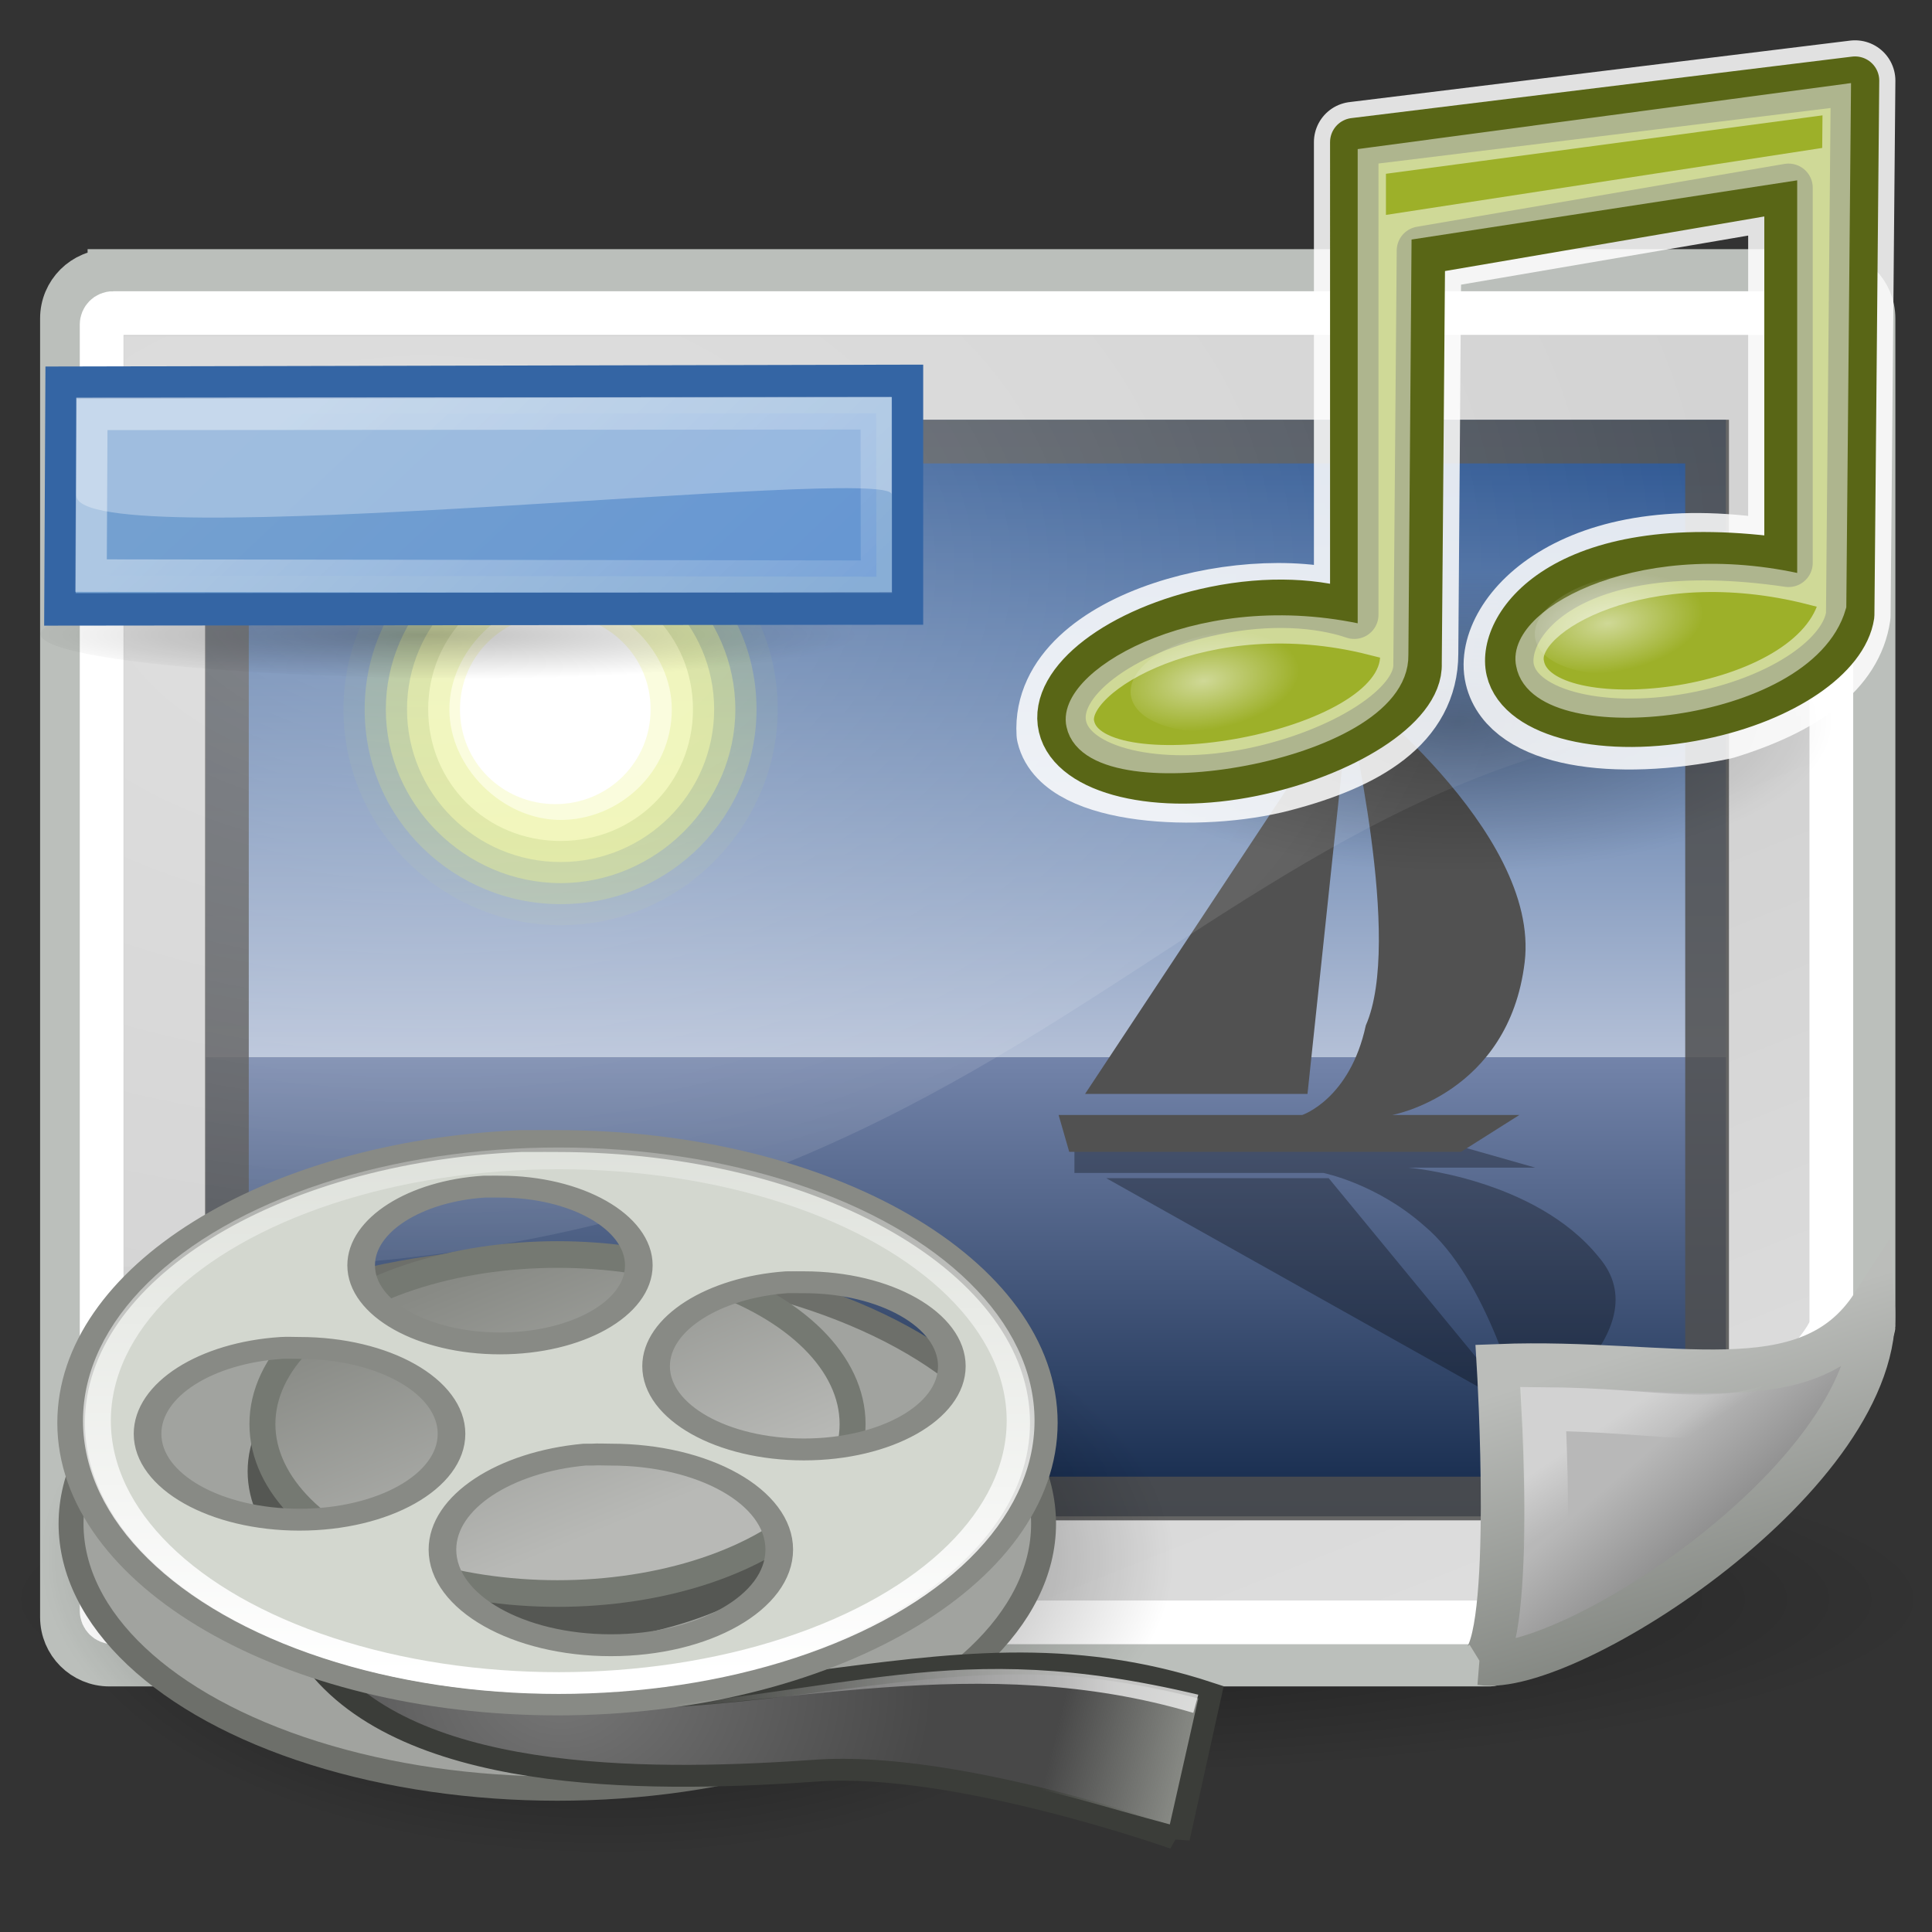 <?xml version="1.0" encoding="UTF-8" standalone="no"?>
<!-- Created with Inkscape (http://www.inkscape.org/) -->

<svg
   width="48"
   height="48"
   viewBox="0 0 12.7 12.7"
   version="1.1"
   id="svg4296"
   inkscape:version="1.1.1 (3bf5ae0d25, 2021-09-20)"
   sodipodi:docname="gramps-media-delete.svg"
   xmlns:inkscape="http://www.inkscape.org/namespaces/inkscape"
   xmlns:sodipodi="http://sodipodi.sourceforge.net/DTD/sodipodi-0.dtd"
   xmlns:xlink="http://www.w3.org/1999/xlink"
   xmlns="http://www.w3.org/2000/svg"
   xmlns:svg="http://www.w3.org/2000/svg">
  <rect x="0" y="0" width="12.7" height="12.7" fill="#333333" stroke="none"/>
  <sodipodi:namedview
     id="namedview4298"
     pagecolor="#ededed"
     bordercolor="#666666"
     borderopacity="1.0"
     inkscape:pageshadow="2"
     inkscape:pageopacity="1"
     inkscape:pagecheckerboard="0"
     inkscape:document-units="px"
     showgrid="true"
     units="px"
     inkscape:showpageshadow="false"
     showguides="true"
     inkscape:guide-bbox="true"
     inkscape:zoom="11.4017"
     inkscape:cx="32.758273"
     inkscape:cy="23.899945"
     inkscape:window-width="1920"
     inkscape:window-height="1001"
     inkscape:window-x="-9"
     inkscape:window-y="-9"
     inkscape:window-maximized="1"
     inkscape:current-layer="layer1">
    <inkscape:grid
       type="xygrid"
       id="grid4462"
       spacingx="0.265"
       spacingy="0.265"
       empspacing="10"
       originx="0"
       originy="0" />
    <sodipodi:guide
       position="0.265,0.265"
       orientation="1,0"
       id="guide4464" />
    <sodipodi:guide
       position="0.265,12.435"
       orientation="0,-1"
       id="guide4466" />
    <sodipodi:guide
       position="12.435,0.265"
       orientation="0,-1"
       id="guide4468" />
    <sodipodi:guide
       position="12.435,12.435"
       orientation="1,0"
       id="guide4470" />
  </sodipodi:namedview>
  <defs
     id="defs4293">
    <linearGradient
       id="linearGradient13388">
      <stop
         style="stop-color:#555753;stop-opacity:1;"
         offset="0"
         id="stop13390" />
      <stop
         style="stop-color:#555753;stop-opacity:0;"
         offset="1"
         id="stop13392" />
    </linearGradient>
    <linearGradient
       inkscape:collect="always"
       id="linearGradient7138">
      <stop
         style="stop-color:#ffffff;stop-opacity:1;"
         offset="0"
         id="stop7140" />
      <stop
         style="stop-color:#ffffff;stop-opacity:0;"
         offset="1"
         id="stop7142" />
    </linearGradient>
    <linearGradient
       inkscape:collect="always"
       xlink:href="#linearGradient7138"
       id="linearGradient7144"
       x1="43.688"
       y1="32.133"
       x2="26.625"
       y2="32.133"
       gradientUnits="userSpaceOnUse"
       gradientTransform="translate(0,2)" />
    <linearGradient
       inkscape:collect="always"
       id="linearGradient7069">
      <stop
         style="stop-color:#888a85;stop-opacity:1;"
         offset="0"
         id="stop7071" />
      <stop
         style="stop-color:#888a85;stop-opacity:0;"
         offset="1"
         id="stop7073" />
    </linearGradient>
    <linearGradient
       inkscape:collect="always"
       xlink:href="#linearGradient7069"
       id="linearGradient7075"
       x1="46.545"
       y1="35.245"
       x2="40.82"
       y2="34.14"
       gradientUnits="userSpaceOnUse"
       gradientTransform="matrix(0.885,0,0,0.885,5.318,5.943)" />
    <linearGradient
       inkscape:collect="always"
       xlink:href="#linearGradient7138"
       id="linearGradient7060"
       x1="21.032"
       y1="31.868"
       x2="21.108"
       y2="-4.599"
       gradientUnits="userSpaceOnUse" />
    <linearGradient
       id="linearGradient7087">
      <stop
         style="stop-color:#888a85;stop-opacity:1;"
         offset="0"
         id="stop7089" />
      <stop
         style="stop-color:#b8b9b6;stop-opacity:1;"
         offset="1"
         id="stop7091" />
    </linearGradient>
    <linearGradient
       inkscape:collect="always"
       xlink:href="#linearGradient7087"
       id="linearGradient7093"
       x1="23.816"
       y1="12.75"
       x2="29.049"
       y2="25.772"
       gradientUnits="userSpaceOnUse" />
    <radialGradient
       id="aigrd4"
       cx="9.342"
       cy="22.614"
       r="14.152"
       fx="9.342"
       fy="22.614"
       gradientUnits="userSpaceOnUse">
      <stop
         offset="0"
         style="stop-color:#767676"
         id="stop6452" />
      <stop
         offset="1"
         style="stop-color:#484848"
         id="stop6454" />
    </radialGradient>
    <radialGradient
       r="14.152"
       fy="24.735"
       fx="20.656"
       cy="24.735"
       cx="20.656"
       gradientUnits="userSpaceOnUse"
       id="radialGradient6540"
       xlink:href="#aigrd4"
       inkscape:collect="always"
       gradientTransform="translate(1.972,9.22)" />
    <linearGradient
       inkscape:collect="always"
       id="linearGradient7079">
      <stop
         style="stop-color:#000000;stop-opacity:1;"
         offset="0"
         id="stop7081" />
      <stop
         style="stop-color:#000000;stop-opacity:0;"
         offset="1"
         id="stop7083" />
    </linearGradient>
    <radialGradient
       inkscape:collect="always"
       xlink:href="#linearGradient7079"
       id="radialGradient7085"
       cx="23.158"
       cy="26.964"
       fx="23.158"
       fy="26.964"
       r="21.567"
       gradientTransform="matrix(1,0,0,0.664,0,9.062)"
       gradientUnits="userSpaceOnUse" />
    <linearGradient
       style="stroke-dasharray:none;stroke-miterlimit:4;stroke-width:1.217"
       y2="36.033"
       x2="31.081"
       y1="3.732"
       x1="12.487"
       gradientUnits="userSpaceOnUse"
       id="aigrd1">
      <stop
         id="stop16177"
         style="stop-color:#D2D2D2;stroke-dasharray:none;stroke-miterlimit:4;stroke-width:1.217"
         offset="0" />
      <stop
         id="stop16179"
         style="stop-color:#EDEDED;stroke-dasharray:none;stroke-miterlimit:4;stroke-width:1.217"
         offset="1" />
    </linearGradient>
    <linearGradient
       style="stroke-dasharray:none;stroke-miterlimit:4;stroke-width:1.217"
       y2="7.109"
       x2="21.933"
       y1="24.627"
       x1="21.933"
       gradientUnits="userSpaceOnUse"
       id="aigrd3">
      <stop
         id="stop16199"
         style="stop-color:#D0D6E5;stroke-dasharray:none;stroke-miterlimit:4;stroke-width:1.217"
         offset="0" />
      <stop
         id="stop16201"
         style="stop-color:#093A80;stroke-dasharray:none;stroke-miterlimit:4;stroke-width:1.217"
         offset="1" />
    </linearGradient>
    <linearGradient
       id="linearGradient7648"
       gradientUnits="userSpaceOnUse"
       x1="21.933"
       y1="24.627"
       x2="21.933"
       y2="7.109"
       style="stroke-dasharray:none;stroke-miterlimit:4;stroke-width:1.217">
      <stop
         offset="0"
         style="stop-color:#8595bc;stop-opacity:1;"
         id="stop7650" />
      <stop
         offset="1"
         style="stop-color:#041a3b;stop-opacity:1;"
         id="stop7652" />
    </linearGradient>
    <linearGradient
       id="linearGradient8171">
      <stop
         style="stop-color:#bbbdba;stop-opacity:1;"
         offset="0"
         id="stop8173" />
      <stop
         style="stop-color:#70746e;stop-opacity:1;"
         offset="1"
         id="stop8175" />
    </linearGradient>
    <linearGradient
       id="linearGradient2224">
      <stop
         style="stop-color:#7c7c7c;stop-opacity:1;"
         offset="0"
         id="stop2226" />
      <stop
         style="stop-color:#b8b8b8;stop-opacity:1;"
         offset="1"
         id="stop2228" />
    </linearGradient>
    <radialGradient
       inkscape:collect="always"
       xlink:href="#linearGradient7138"
       id="radialGradient2974"
       gradientUnits="userSpaceOnUse"
       gradientTransform="matrix(1,2.923692e-16,-2.282639e-16,0.51,1.315953e-13,16.054)"
       cx="4.392"
       cy="32.308"
       fx="4.392"
       fy="32.308"
       r="6.375" />
    <radialGradient
       inkscape:collect="always"
       xlink:href="#linearGradient7138"
       id="radialGradient2972"
       gradientUnits="userSpaceOnUse"
       gradientTransform="matrix(1,3.722613e-16,-2.374668e-16,0.51,2.969776e-14,16.054)"
       cx="4.392"
       cy="32.308"
       fx="4.392"
       fy="32.308"
       r="6.375" />
    <radialGradient
       inkscape:collect="always"
       xlink:href="#linearGradient7079"
       id="radialGradient2970"
       gradientUnits="userSpaceOnUse"
       gradientTransform="matrix(1,0,0,0.399,9.947601e-14,21.273)"
       cx="23.25"
       cy="35.375"
       fx="23.25"
       fy="35.375"
       r="18.5" />
    <linearGradient
       id="linearGradient2697">
      <stop
         id="stop2699"
         offset="0"
         style="stop-color:#222222;stop-opacity:1;" />
      <stop
         id="stop2701"
         offset="1"
         style="stop-color:#afafaf;stop-opacity:1;" />
    </linearGradient>
    <linearGradient
       id="linearGradient2641">
      <stop
         id="stop2643"
         offset="0"
         style="stop-color:#393939;stop-opacity:1;" />
      <stop
         style="stop-color:#747474;stop-opacity:1;"
         offset="0.159"
         id="stop2649" />
      <stop
         id="stop2645"
         offset="1"
         style="stop-color:#000000;stop-opacity:1;" />
    </linearGradient>
    <linearGradient
       id="linearGradient2633">
      <stop
         id="stop2635"
         offset="0"
         style="stop-color:#2a2500;stop-opacity:1;" />
      <stop
         id="stop2637"
         offset="1"
         style="stop-color:#6e6200;stop-opacity:1;" />
    </linearGradient>
    <linearGradient
       id="linearGradient2625">
      <stop
         id="stop2627"
         offset="0"
         style="stop-color:#6e6200;stop-opacity:1;" />
      <stop
         id="stop2629"
         offset="1"
         style="stop-color:#6e6200;stop-opacity:1;" />
    </linearGradient>
    <linearGradient
       id="linearGradient2604">
      <stop
         id="stop2606"
         offset="0"
         style="stop-color:#6b6b6b;stop-opacity:1;" />
      <stop
         id="stop2608"
         offset="1"
         style="stop-color:#b6b6b6;stop-opacity:0;" />
    </linearGradient>
    <linearGradient
       id="linearGradient2571">
      <stop
         id="stop2573"
         offset="0"
         style="stop-color:#fff7b1;stop-opacity:1;" />
      <stop
         style="stop-color:#ecd300;stop-opacity:1;"
         offset="0.5"
         id="stop2579" />
      <stop
         id="stop2575"
         offset="1"
         style="stop-color:#b5a200;stop-opacity:1;" />
    </linearGradient>
    <linearGradient
       id="linearGradient2563">
      <stop
         id="stop2565"
         offset="0"
         style="stop-color:#e7e7e7;stop-opacity:1;" />
      <stop
         id="stop2567"
         offset="1"
         style="stop-color:#a0a0a0;stop-opacity:1;" />
    </linearGradient>
    <linearGradient
       id="linearGradient2542">
      <stop
         id="stop2544"
         offset="0"
         style="stop-color:#202020;stop-opacity:1;" />
      <stop
         id="stop2546"
         offset="1"
         style="stop-color:#a8a8a8;stop-opacity:1;" />
    </linearGradient>
    <linearGradient
       id="linearGradient2384">
      <stop
         id="stop2386"
         offset="0"
         style="stop-color:#b6b6b6;stop-opacity:1;" />
      <stop
         id="stop2388"
         offset="1"
         style="stop-color:#6a6a6a;stop-opacity:1;" />
    </linearGradient>
    <linearGradient
       id="linearGradient2831">
      <stop
         style="stop-color:#000000;stop-opacity:0;"
         offset="0"
         id="stop2833" />
      <stop
         id="stop2839"
         offset="0.776"
         style="stop-color:#4d4d4d;stop-opacity:0.882;" />
      <stop
         style="stop-color:#595959;stop-opacity:0;"
         offset="1"
         id="stop2835" />
    </linearGradient>
    <linearGradient
       id="linearGradient2610">
      <stop
         style="stop-color:#3c3c3c;stop-opacity:1;"
         offset="0"
         id="stop2612" />
      <stop
         style="stop-color:#585858;stop-opacity:1;"
         offset="1"
         id="stop2614" />
    </linearGradient>
    <linearGradient
       id="linearGradient2600">
      <stop
         style="stop-color:#000000;stop-opacity:1;"
         offset="0"
         id="stop2602" />
      <stop
         id="stop2380"
         offset="0.5"
         style="stop-color:#424242;stop-opacity:1;" />
      <stop
         style="stop-color:#7c7c7c;stop-opacity:1;"
         offset="1"
         id="stop2604" />
    </linearGradient>
    <linearGradient
       gradientTransform="matrix(0.893,0,0,0.827,2.626,2.462)"
       gradientUnits="userSpaceOnUse"
       y2="15.374"
       x2="24.547"
       y1="18.303"
       x1="24.547"
       id="linearGradient2611"
       xlink:href="#linearGradient2604"
       inkscape:collect="always" />
    <linearGradient
       inkscape:collect="always"
       xlink:href="#aigrd1"
       id="linearGradient2324"
       gradientUnits="userSpaceOnUse"
       gradientTransform="matrix(1.434,0,0,0.99,16.371,16.073)"
       x1="12.487"
       y1="3.732"
       x2="31.081"
       y2="36.033" />
    <linearGradient
       inkscape:collect="always"
       xlink:href="#linearGradient7648"
       id="linearGradient2326"
       gradientUnits="userSpaceOnUse"
       gradientTransform="matrix(1.099,0,0,-0.798,-1.954,37.324)"
       x1="21.933"
       y1="24.627"
       x2="21.933"
       y2="7.109" />
    <linearGradient
       inkscape:collect="always"
       xlink:href="#aigrd3"
       id="linearGradient2328"
       gradientUnits="userSpaceOnUse"
       gradientTransform="matrix(1.099,0,0,1.107,-1.954,-4.922)"
       x1="21.933"
       y1="24.627"
       x2="21.933"
       y2="7.109" />
    <linearGradient
       inkscape:collect="always"
       xlink:href="#linearGradient2224"
       id="linearGradient2330"
       gradientUnits="userSpaceOnUse"
       gradientTransform="translate(-30.804,10.199)"
       x1="35.997"
       y1="40.458"
       x2="33.665"
       y2="37.771" />
    <linearGradient
       inkscape:collect="always"
       xlink:href="#linearGradient8171"
       id="linearGradient2332"
       gradientUnits="userSpaceOnUse"
       gradientTransform="translate(-35.951,13.234)"
       x1="42.188"
       y1="31"
       x2="45"
       y2="39.985" />
    <linearGradient
       inkscape:collect="always"
       xlink:href="#linearGradient7138"
       id="linearGradient2334"
       gradientUnits="userSpaceOnUse"
       gradientTransform="translate(-30.804,9.824)"
       x1="33.396"
       y1="36.921"
       x2="34.17"
       y2="38.07" />
    <radialGradient
       inkscape:collect="always"
       xlink:href="#linearGradient7138"
       id="radialGradient2336"
       gradientUnits="userSpaceOnUse"
       gradientTransform="matrix(1.711,0,0,1.125,-47.519,15.037)"
       cx="12.7"
       cy="10.405"
       fx="12.7"
       fy="10.405"
       r="19.969" />
    <radialGradient
       inkscape:collect="always"
       xlink:href="#linearGradient13388"
       id="radialGradient13394"
       cx="64.414"
       cy="26.746"
       fx="64.414"
       fy="26.746"
       r="10.339"
       gradientTransform="matrix(0.299,-0.967,1.144,0.354,18.571,72.606)"
       gradientUnits="userSpaceOnUse"
       spreadMethod="pad" />
    <radialGradient
       inkscape:collect="always"
       xlink:href="#linearGradient13388"
       id="radialGradient20361"
       gradientUnits="userSpaceOnUse"
       gradientTransform="matrix(0.299,-0.967,1.144,0.354,25.995,83.036)"
       spreadMethod="pad"
       cx="64.414"
       cy="26.746"
       fx="64.414"
       fy="26.746"
       r="10.339" />
    <radialGradient
       inkscape:collect="always"
       xlink:href="#linearGradient7079"
       id="radialGradient21380"
       gradientUnits="userSpaceOnUse"
       gradientTransform="matrix(1,0,0,0.399,0,21.273)"
       cx="23.25"
       cy="35.375"
       fx="23.25"
       fy="35.375"
       r="18.5" />
    <radialGradient
       inkscape:collect="always"
       xlink:href="#linearGradient7138"
       id="radialGradient21382"
       gradientUnits="userSpaceOnUse"
       gradientTransform="matrix(0.394,0,0,0.201,44.252,17.727)"
       cx="4.392"
       cy="32.308"
       fx="4.392"
       fy="32.308"
       r="6.375" />
    <radialGradient
       inkscape:collect="always"
       xlink:href="#linearGradient7138"
       id="radialGradient21384"
       gradientUnits="userSpaceOnUse"
       gradientTransform="matrix(0.394,0,0,0.201,54.889,17.822)"
       cx="4.392"
       cy="32.308"
       fx="4.392"
       fy="32.308"
       r="6.375" />
    <radialGradient
       inkscape:collect="always"
       xlink:href="#linearGradient7079"
       id="radialGradient2322"
       gradientUnits="userSpaceOnUse"
       gradientTransform="matrix(1.086,0,0,0.2,-2.304,31.345)"
       cx="24.218"
       cy="41.636"
       fx="24.218"
       fy="41.636"
       r="22.097" />
    <inkscape:perspective
       sodipodi:type="inkscape:persp3d"
       inkscape:vp_x="0 : 24 : 1"
       inkscape:vp_y="0 : 1000 : 0"
       inkscape:vp_z="48 : 24 : 1"
       inkscape:persp3d-origin="24 : 16 : 1"
       id="perspective156" />
    <linearGradient
       id="linearGradient4750">
      <stop
         style="stop-color:#ffffff;stop-opacity:1;"
         offset="0"
         id="stop4752" />
      <stop
         style="stop-color:#fefefe;stop-opacity:1;"
         offset="0.379"
         id="stop4758" />
      <stop
         style="stop-color:#1d1d1d;stop-opacity:1;"
         offset="1"
         id="stop4754" />
    </linearGradient>
    <linearGradient
       id="linearGradient4126">
      <stop
         style="stop-color:#ffffff;stop-opacity:1;"
         offset="0"
         id="stop4128" />
      <stop
         style="stop-color:#ffffff;stop-opacity:0.165;"
         offset="1"
         id="stop4130" />
    </linearGradient>
    <linearGradient
       id="linearGradient3962">
      <stop
         style="stop-color:#d3e9ff;stop-opacity:1;"
         offset="0"
         id="stop3964" />
      <stop
         style="stop-color:#d3e9ff;stop-opacity:1;"
         offset="0.155"
         id="stop4134" />
      <stop
         style="stop-color:#4074ae;stop-opacity:1;"
         offset="0.75"
         id="stop4346" />
      <stop
         style="stop-color:#36486c;stop-opacity:1;"
         offset="1"
         id="stop3966" />
    </linearGradient>
    <inkscape:perspective
       id="perspective3572"
       inkscape:persp3d-origin="0.5 : 0.33333333 : 1"
       inkscape:vp_z="1 : 0.5 : 1"
       inkscape:vp_y="0 : 1000 : 0"
       inkscape:vp_x="0 : 0.5 : 1"
       sodipodi:type="inkscape:persp3d" />
    <linearGradient
       id="linearGradient1322">
      <stop
         id="stop1324"
         offset="0"
         style="stop-color:#729fcf" />
      <stop
         id="stop1326"
         offset="1"
         style="stop-color:#5187d6;stop-opacity:1;" />
    </linearGradient>
    <linearGradient
       id="linearGradient7916">
      <stop
         style="stop-color:#ffffff;stop-opacity:1;"
         offset="0"
         id="stop7918" />
      <stop
         style="stop-color:#ffffff;stop-opacity:0.34;"
         offset="1"
         id="stop7920" />
    </linearGradient>
    <inkscape:perspective
       sodipodi:type="inkscape:persp3d"
       inkscape:vp_x="0 : 24 : 1"
       inkscape:vp_y="0 : 1000 : 0"
       inkscape:vp_z="48 : 24 : 1"
       inkscape:persp3d-origin="24 : 16 : 1"
       id="perspective156-4" />
    <inkscape:perspective
       id="perspective3572-7"
       inkscape:persp3d-origin="0.5 : 0.33333333 : 1"
       inkscape:vp_z="1 : 0.5 : 1"
       inkscape:vp_y="0 : 1000 : 0"
       inkscape:vp_x="0 : 0.5 : 1"
       sodipodi:type="inkscape:persp3d" />
    <linearGradient
       id="linearGradient5783">
      <stop
         style="stop-color:#d3d7cf;stop-opacity:1;"
         offset="0"
         id="stop5785" />
      <stop
         id="stop5791"
         offset="0.5"
         style="stop-color:#f5f5f5;stop-opacity:1;" />
      <stop
         style="stop-color:#bebebe;stop-opacity:1;"
         offset="1"
         id="stop5787" />
    </linearGradient>
    <inkscape:perspective
       sodipodi:type="inkscape:persp3d"
       inkscape:vp_x="0 : 24 : 1"
       inkscape:vp_y="0 : 1000 : 0"
       inkscape:vp_z="48 : 24 : 1"
       inkscape:persp3d-origin="24 : 16 : 1"
       id="perspective156-7" />
    <inkscape:perspective
       id="perspective3572-3"
       inkscape:persp3d-origin="0.5 : 0.33333333 : 1"
       inkscape:vp_z="1 : 0.5 : 1"
       inkscape:vp_y="0 : 1000 : 0"
       inkscape:vp_x="0 : 0.5 : 1"
       sodipodi:type="inkscape:persp3d" />
    <inkscape:perspective
       sodipodi:type="inkscape:persp3d"
       inkscape:vp_x="0 : 24 : 1"
       inkscape:vp_y="0 : 1000 : 0"
       inkscape:vp_z="48 : 24 : 1"
       inkscape:persp3d-origin="24 : 16 : 1"
       id="perspective156-94" />
    <inkscape:perspective
       id="perspective3572-73"
       inkscape:persp3d-origin="0.5 : 0.33333333 : 1"
       inkscape:vp_z="1 : 0.5 : 1"
       inkscape:vp_y="0 : 1000 : 0"
       inkscape:vp_x="0 : 0.5 : 1"
       sodipodi:type="inkscape:persp3d" />
    <inkscape:perspective
       sodipodi:type="inkscape:persp3d"
       inkscape:vp_x="0 : 24 : 1"
       inkscape:vp_y="0 : 1000 : 0"
       inkscape:vp_z="48 : 24 : 1"
       inkscape:persp3d-origin="24 : 16 : 1"
       id="perspective156-9" />
    <inkscape:perspective
       id="perspective3572-2"
       inkscape:persp3d-origin="0.5 : 0.33333333 : 1"
       inkscape:vp_z="1 : 0.5 : 1"
       inkscape:vp_y="0 : 1000 : 0"
       inkscape:vp_x="0 : 0.5 : 1"
       sodipodi:type="inkscape:persp3d" />
    <radialGradient
       inkscape:collect="always"
       xlink:href="#linearGradient7079"
       id="radialGradient5493-5"
       gradientUnits="userSpaceOnUse"
       gradientTransform="matrix(0.879,0,0,0.121,-20.376,19.661)"
       cx="21.762"
       cy="23.071"
       fx="21.762"
       fy="23.071"
       r="15.571" />
    <radialGradient
       inkscape:collect="always"
       xlink:href="#linearGradient7079"
       id="radialGradient5493-3"
       gradientUnits="userSpaceOnUse"
       gradientTransform="matrix(0.183,0,0,0.019,-1.216,3.722)"
       cx="21.762"
       cy="23.071"
       fx="21.762"
       fy="23.071"
       r="15.571" />
    <inkscape:perspective
       sodipodi:type="inkscape:persp3d"
       inkscape:vp_x="0 : 24 : 1"
       inkscape:vp_y="0 : 1000 : 0"
       inkscape:vp_z="48 : 24 : 1"
       inkscape:persp3d-origin="24 : 16 : 1"
       id="perspective156-8" />
    <inkscape:perspective
       id="perspective3572-4"
       inkscape:persp3d-origin="0.5 : 0.33333333 : 1"
       inkscape:vp_z="1 : 0.5 : 1"
       inkscape:vp_y="0 : 1000 : 0"
       inkscape:vp_x="0 : 0.5 : 1"
       sodipodi:type="inkscape:persp3d" />
    <inkscape:perspective
       sodipodi:type="inkscape:persp3d"
       inkscape:vp_x="0 : 24 : 1"
       inkscape:vp_y="0 : 1000 : 0"
       inkscape:vp_z="48 : 24 : 1"
       inkscape:persp3d-origin="24 : 16 : 1"
       id="perspective156-4-5" />
    <inkscape:perspective
       id="perspective3572-7-4"
       inkscape:persp3d-origin="0.5 : 0.33333333 : 1"
       inkscape:vp_z="1 : 0.5 : 1"
       inkscape:vp_y="0 : 1000 : 0"
       inkscape:vp_x="0 : 0.5 : 1"
       sodipodi:type="inkscape:persp3d" />
    <inkscape:perspective
       sodipodi:type="inkscape:persp3d"
       inkscape:vp_x="0 : 24 : 1"
       inkscape:vp_y="0 : 1000 : 0"
       inkscape:vp_z="48 : 24 : 1"
       inkscape:persp3d-origin="24 : 16 : 1"
       id="perspective156-7-7" />
    <inkscape:perspective
       id="perspective3572-3-2"
       inkscape:persp3d-origin="0.5 : 0.33333333 : 1"
       inkscape:vp_z="1 : 0.5 : 1"
       inkscape:vp_y="0 : 1000 : 0"
       inkscape:vp_x="0 : 0.5 : 1"
       sodipodi:type="inkscape:persp3d" />
    <linearGradient
       inkscape:collect="always"
       xlink:href="#linearGradient1322"
       id="linearGradient39311"
       gradientUnits="userSpaceOnUse"
       gradientTransform="matrix(0.609,0,0,0.609,-32.617,-8.95)"
       x1="34.893"
       y1="36.423"
       x2="45.919"
       y2="48.548" />
    <linearGradient
       inkscape:collect="always"
       xlink:href="#linearGradient7916"
       id="linearGradient39313"
       gradientUnits="userSpaceOnUse"
       gradientTransform="matrix(0.609,0,0,0.609,-21.637,-0.68)"
       x1="16.875"
       y1="22.852"
       x2="27.901"
       y2="34.977" />
    <linearGradient
       inkscape:collect="always"
       xlink:href="#linearGradient1322"
       id="linearGradient39315"
       gradientUnits="userSpaceOnUse"
       gradientTransform="matrix(0.609,0,0,0.609,-32.617,-8.95)"
       x1="34.893"
       y1="36.423"
       x2="45.919"
       y2="48.548" />
    <linearGradient
       inkscape:collect="always"
       xlink:href="#linearGradient7916"
       id="linearGradient39317"
       gradientUnits="userSpaceOnUse"
       gradientTransform="matrix(0.609,0,0,0.609,-21.637,-0.68)"
       x1="16.875"
       y1="22.852"
       x2="27.901"
       y2="34.977" />
  </defs>
  <g
     inkscape:label="Layer 1"
     inkscape:groupmode="layer"
     id="layer1">
    <g
       id="layer1-6"
       inkscape:label="gramps-media"
       transform="scale(0.265)">
      <ellipse
         id="path12127"
         style="color:#000000;display:inline;visibility:visible;opacity:0.45;fill:url(#radialGradient2322);fill-opacity:1;fill-rule:nonzero;stroke:none;stroke-width:1.084;stroke-linecap:butt;stroke-linejoin:miter;stroke-miterlimit:4;stroke-dasharray:none;stroke-dashoffset:0;stroke-opacity:0.617;marker:none;marker-start:none;marker-mid:none;marker-end:none"
         cx="24"
         cy="39.658"
         rx="24"
         ry="4.412"
         inkscape:label="shadow-image" />
      <g
         id="g68507"
         inkscape:label="group"
         transform="matrix(0.952,0,0,0.951,1.178,1.164)"
         style="stroke-width:1.051">
        <g
           id="g2297"
           transform="matrix(1.1,0,0,1.1,38.171,-15.813)"
           inkscape:label="image"
           style="stroke-width:1.036">
          <path
             sodipodi:nodetypes="ccccccccc"
             id="rect7603"
             d="M -33.233,19.689 H 7.428 c 0.623,0 1.125,0.502 1.125,1.125 v 23.901 c 0,0.623 -8.457,8.019 -9.08,8.019 H -33.233 c -0.623,0 -1.125,-0.502 -1.125,-1.125 V 20.814 c 0,-0.623 0.502,-1.125 1.125,-1.125 z"
             style="color:#000000;display:inline;overflow:visible;visibility:visible;fill:url(#linearGradient2324);fill-opacity:1;fill-rule:nonzero;stroke:#bbbfbb;stroke-width:1.036;stroke-linecap:butt;stroke-linejoin:miter;stroke-miterlimit:4;stroke-dashoffset:0;stroke-opacity:1;marker:none;marker-start:none;marker-mid:none;marker-end:none" />
          <g
             transform="matrix(1.055,0,0,1.05,-36.766,17.719)"
             id="g7654"
             style="display:inline;stroke-width:1.036">
            <path
               style="fill:url(#linearGradient2326);fill-opacity:1;fill-rule:nonzero;stroke:none;stroke-width:1.261;stroke-miterlimit:4"
               d="M 5.513,30 H 39.643 V 19.627 H 5.513 Z"
               id="path7644" />
            <path
               id="path16203"
               d="M 5.513,5.238 H 39.643 V 19.627 H 5.513 Z"
               style="fill:url(#linearGradient2328);fill-rule:nonzero;stroke:none;stroke-width:1.261;stroke-miterlimit:4" />
            <g
               transform="matrix(1.189,0,0,1.189,-3.525,-6.535)"
               style="fill-rule:nonzero;stroke:#000000;stroke-width:1.198;stroke-miterlimit:4"
               id="g16205">
              <g
                 id="g16207"
                 style="stroke-width:1.198">
                <path
                   id="path16209"
                   d="m 18.4,15.4 c 0,2.2 -1.8,4.1 -4.1,4.1 -2.2,0 -4.1,-1.8 -4.1,-4.1 0,-2.2 1.8,-4.1 4.1,-4.1 2.2,0 4.1,1.8 4.1,4.1 z"
                   style="opacity:0.05;fill:#e8f52f;stroke:none;stroke-width:1.198" />
                <path
                   id="path16211"
                   d="m 18,15.4 c 0,2 -1.6,3.7 -3.7,3.7 -2,0 -3.7,-1.6 -3.7,-3.7 0,-2 1.6,-3.7 3.7,-3.7 2,0 3.7,1.6 3.7,3.7 z"
                   style="opacity:0.208;fill:#ecf751;stroke:none;stroke-width:1.198" />
                <path
                   id="path16213"
                   d="m 17.6,15.4 c 0,1.8 -1.5,3.3 -3.3,3.3 -1.8,0 -3.3,-1.5 -3.3,-3.3 0,-1.8 1.5,-3.3 3.3,-3.3 1.8,0 3.3,1.5 3.3,3.3 z"
                   style="opacity:0.367;fill:#f0f972;stroke:none;stroke-width:1.198" />
                <path
                   id="path16215"
                   d="m 17.2,15.4 c 0,1.6 -1.3,2.9 -2.9,2.9 -1.6,0 -2.9,-1.3 -2.9,-2.9 0,-1.6 1.3,-2.9 2.9,-2.9 1.6,0 2.9,1.3 2.9,2.9 z"
                   style="opacity:0.525;fill:#f4fa95;stroke:none;stroke-width:1.198" />
                <path
                   id="path16217"
                   d="m 16.8,15.4 c 0,1.4 -1.1,2.5 -2.5,2.5 -1.4,0 -2.5,-1.1 -2.5,-2.5 0,-1.4 1.1,-2.5 2.5,-2.5 1.4,0 2.5,1.1 2.5,2.5 z"
                   style="opacity:0.683;fill:#f7fcb7;stroke:none;stroke-width:1.198" />
                <path
                   id="path16219"
                   d="m 16.4,15.4 c 0,1.2 -1,2.1 -2.1,2.1 -1.1,0 -2.1,-1 -2.1,-2.1 0,-1.1 1,-2.1 2.1,-2.1 1.1,0 2.1,1 2.1,2.1 z"
                   style="opacity:0.842;fill:#fbfddb;stroke:none;stroke-width:1.198" />
                <path
                   id="path16221"
                   d="m 16,15.4 c 0,1 -0.8,1.8 -1.8,1.8 -1,0 -1.8,-0.8 -1.8,-1.8 0,-1 0.8,-1.8 1.8,-1.8 1,0 1.8,0.8 1.8,1.8 z"
                   style="fill:#ffffff;stroke:none;stroke-width:1.198" />
              </g>
            </g>
            <path
               id="path16223"
               d="m 25.016,21.649 h 8.681 l 1.665,0.476 h -2.854 c 0,0 2.854,0.238 4.281,2.022 1.427,1.665 -1.665,3.687 -1.665,3.687 0,0 0,0 0,0 -0.119,-0.357 -0.832,-3.211 -2.26,-4.4 -1.07,-0.951 -2.26,-1.189 -2.26,-1.189 h -5.589 v -0.476 z"
               style="opacity:0.3;fill-rule:nonzero;stroke:none;stroke-width:1.261;stroke-miterlimit:4" />
            <path
               id="path16225"
               d="m 30.724,22.363 h -4.995 l 9.276,5.233 z"
               style="opacity:0.3;fill-rule:nonzero;stroke:none;stroke-width:1.261;stroke-miterlimit:4" />
            <path
               id="path16227"
               d="m 25.016,21.768 h 8.681 l 1.308,-0.832 h -2.854 c 0,0 2.616,-0.476 2.973,-3.449 0.357,-2.973 -4.043,-6.303 -4.043,-6.303 0,0 0,0 0,0.119 0.119,0.714 1.308,5.708 0.476,7.611 -0.357,1.665 -1.427,2.022 -1.427,2.022 h -5.47 l 0.238,0.832 z"
               style="fill:#515151;fill-rule:nonzero;stroke:none;stroke-width:1.261;stroke-miterlimit:4" />
            <path
               id="path16229"
               d="M 30.248,20.46 H 25.254 L 31.2,11.422 Z"
               style="fill:#515151;fill-rule:nonzero;stroke:none;stroke-width:1.261;stroke-miterlimit:4" />
          </g>
          <path
             sodipodi:nodetypes="ccccccccc"
             id="rect7675"
             d="M -33.147,20.687 H 7.283 c 0.15,0 0.271,0.121 0.271,0.271 v 23.698 c 0,0.946 -7.104,7.077 -7.254,7.077 H -33.147 c -0.15,0 -0.271,-0.121 -0.271,-0.271 v -30.504 c 0,-0.15 0.121,-0.271 0.271,-0.271 z"
             style="color:#000000;display:inline;overflow:visible;visibility:visible;fill:none;fill-opacity:1;fill-rule:nonzero;stroke:#ffffff;stroke-width:1.036;stroke-linecap:butt;stroke-linejoin:miter;stroke-miterlimit:4;stroke-dashoffset:0;stroke-opacity:1;marker:none;marker-start:none;marker-mid:none;marker-end:none" />
          <rect
             y="23.734"
             x="-30.451"
             height="25.062"
             width="35.062"
             id="rect8163"
             style="color:#000000;display:inline;overflow:visible;visibility:visible;opacity:0.847;fill:none;fill-opacity:1;fill-rule:nonzero;stroke:#4f4f4f;stroke-width:1.036;stroke-linecap:butt;stroke-linejoin:miter;stroke-miterlimit:4;stroke-dasharray:none;stroke-dashoffset:0;stroke-opacity:1;marker:none;marker-start:none;marker-mid:none;marker-end:none" />
          <path
             sodipodi:nodetypes="cccc"
             id="path2210"
             d="M -0.745,52.703 C 1.286,53.033 8.844,48.173 8.54,44.205 c -1.563,2.423 -4.759,1.287 -8.867,1.446 0,0 0.395,6.552 -0.417,7.052 z"
             style="color:#000000;display:inline;overflow:visible;visibility:visible;fill:url(#linearGradient2330);fill-opacity:1;fill-rule:evenodd;stroke:url(#linearGradient2332);stroke-width:1.036;stroke-linecap:butt;stroke-linejoin:miter;stroke-miterlimit:4;stroke-dasharray:none;stroke-dashoffset:0;stroke-opacity:1;marker:none;marker-start:none;marker-mid:none;marker-end:none" />
          <path
             style="color:#000000;display:inline;overflow:visible;visibility:visible;opacity:0.369;fill:none;fill-opacity:1;fill-rule:evenodd;stroke:url(#linearGradient2334);stroke-width:1.036;stroke-linecap:butt;stroke-linejoin:miter;stroke-miterlimit:4;stroke-dasharray:none;stroke-dashoffset:0;stroke-opacity:1;marker:none;marker-start:none;marker-mid:none;marker-end:none"
             d="M 0.706,50.511 C 2.076,49.827 5.134,48.365 6.434,46.484 c -1.596,0.68 -2.948,0.209 -5.702,0.19 0,0 0.162,3.062 -0.025,3.837 z"
             id="path2247"
             sodipodi:nodetypes="cccc" />
          <path
             sodipodi:nodetypes="ccccc"
             id="rect8150"
             d="m -32.889,21.234 v 22.062 c 22.326,0.888 24.822,-13.062 39.937,-13.062 v -9 z"
             style="color:#000000;display:inline;overflow:visible;visibility:visible;opacity:0.301;fill:url(#radialGradient2336);fill-opacity:1;fill-rule:nonzero;stroke:none;stroke-width:1.036;stroke-linecap:butt;stroke-linejoin:miter;stroke-miterlimit:4;stroke-dasharray:none;stroke-dashoffset:0;stroke-opacity:1;marker:none;marker-start:none;marker-mid:none;marker-end:none" />
        </g>
        <g
           id="g21372"
           transform="translate(-18.978,-0.497)"
           inkscape:label="music"
           style="stroke-width:1.051">
          <ellipse
             transform="matrix(0.531,0,0,0.531,43.344,-0.689)"
             id="path1344"
             style="color:#000000;display:inline;overflow:visible;visibility:visible;opacity:0.3;fill:url(#radialGradient21380);fill-opacity:1;fill-rule:evenodd;stroke:none;stroke-width:2.103;stroke-linecap:round;stroke-linejoin:round;stroke-miterlimit:4;stroke-dasharray:none;stroke-dashoffset:0;stroke-opacity:1;marker:none;marker-start:none;marker-mid:none;marker-end:none"
             cx="23.25"
             cy="35.375"
             rx="18.5"
             ry="7.375"
             inkscape:label="shadow" />
          <path
             style="color:#000000;display:inline;visibility:visible;opacity:0.85;fill:none;fill-opacity:1;fill-rule:nonzero;stroke:#ffffff;stroke-width:2.103;stroke-linecap:round;stroke-linejoin:round;stroke-miterlimit:4;stroke-dasharray:none;stroke-dashoffset:0;stroke-opacity:1;marker:none;marker-start:none;marker-mid:none;marker-end:none"
             d="M 66.076,1.376 53.028,2.98 V 15.308 c -2.556,-0.924 -7.909,0.355 -7.75,3.088 0.313,1.344 3.712,1.55 5.823,0.995 2.11,-0.554 3.586,-1.449 3.586,-3.069 l 0.078,-10.512 9.578,-1.639 v 9.783 c -5.461,-1.068 -7.7,1.577 -7.386,2.921 0.313,1.344 2.803,1.743 5.66,1.154 1.965,-0.605 3.154,-1.488 3.334,-2.712 z"
             id="path20373"
             sodipodi:nodetypes="cccczcccccccc"
             inkscape:export-filename="/home/benny/programms/gramps/myicons/22x22/path20373.png"
             inkscape:export-xdpi="41.25"
             inkscape:export-ydpi="41.25"
             inkscape:label="backlight" />
          <path
             style="color:#000000;display:inline;visibility:visible;fill:#9db029;fill-opacity:1;fill-rule:nonzero;stroke:#596616;stroke-width:1.262;stroke-linecap:round;stroke-linejoin:round;stroke-miterlimit:4;stroke-dasharray:none;stroke-dashoffset:0;stroke-opacity:1;marker:none;marker-start:none;marker-mid:none;marker-end:none"
             d="m 66.076,1.376 c 0,0 -13.048,1.604 -13.048,1.604 V 15.308 c -0.931,-0.316 -2.224,-0.398 -3.642,-0.106 -2.465,0.508 -4.231,1.867 -3.96,3.025 0.27,1.157 2.486,1.693 4.95,1.185 2.329,-0.48 4.347,-1.719 4.301,-2.83 l 0.088,-10.772 c 0,0 9.578,-1.639 9.578,-1.639 v 9.783 c -5.799,-0.849 -7.52,1.638 -7.25,2.795 0.27,1.157 2.486,1.693 4.95,1.185 2.187,-0.45 3.752,-1.564 3.907,-2.618 z"
             id="path7042"
             sodipodi:nodetypes="cccccccccccccc" />
          <path
             sodipodi:nodetypes="ccccccccccc"
             id="path2311"
             d="m 65.6,1.861 c 0,0 -12.115,1.623 -12.115,1.623 V 15.992 c -4.327,-1.091 -7.855,1.051 -7.595,2.164 0.403,1.901 8.224,0.631 8.18,-1.798 l 0.085,-11.153 c 0,0 10.782,-1.657 10.782,-1.657 V 14.681 c -4.328,-1.103 -7.587,0.788 -7.328,1.902 0.331,1.829 7.08,1.21 7.872,-1.522 z"
             style="color:#000000;display:inline;visibility:visible;opacity:0.512;fill:none;fill-opacity:1;fill-rule:nonzero;stroke:#ffffff;stroke-width:0.736;stroke-linecap:butt;stroke-linejoin:miter;stroke-miterlimit:4;stroke-dasharray:none;stroke-dashoffset:0;stroke-opacity:1;marker:none;marker-start:none;marker-mid:none;marker-end:none"
             inkscape:label="highlight" />
          <ellipse
             transform="rotate(-8.643)"
             id="path2313"
             style="color:#000000;display:block;overflow:visible;visibility:visible;opacity:0.512;fill:url(#radialGradient21382);fill-opacity:1;fill-rule:nonzero;stroke:none;stroke-width:0.415;stroke-linecap:butt;stroke-linejoin:miter;stroke-miterlimit:4;stroke-dasharray:none;stroke-dashoffset:0;stroke-opacity:1;marker:none;marker-start:none;marker-mid:none;marker-end:none"
             cx="46.568"
             cy="24.311"
             rx="2.514"
             ry="1.281"
             inkscape:label="shine1" />
          <ellipse
             style="color:#000000;display:block;overflow:visible;visibility:visible;opacity:0.512;fill:url(#radialGradient21384);fill-opacity:1;fill-rule:nonzero;stroke:none;stroke-width:0.415;stroke-linecap:butt;stroke-linejoin:miter;stroke-miterlimit:4;stroke-dasharray:none;stroke-dashoffset:0;stroke-opacity:1;marker:none;marker-start:none;marker-mid:none;marker-end:none"
             id="path2323"
             transform="rotate(-8.643)"
             cx="57.206"
             cy="24.406"
             rx="2.514"
             ry="1.281"
             inkscape:label="shine2" />
        </g>
        <g
           id="g11199"
           transform="matrix(0.685,0,0,0.543,-2.124,24.348)"
           inkscape:label="movie"
           style="stroke-width:1.051">
          <ellipse
             transform="translate(1.237,0.763)"
             inkscape:r_cy="true"
             inkscape:r_cx="true"
             id="path7077"
             style="color:#000000;display:inline;overflow:visible;visibility:visible;opacity:0.703;fill:url(#radialGradient7085);fill-opacity:1;fill-rule:evenodd;stroke:none;stroke-width:1.051;stroke-linecap:round;stroke-linejoin:round;stroke-miterlimit:4;stroke-dasharray:none;stroke-dashoffset:0;stroke-opacity:1;marker:none;marker-start:none;marker-mid:none;marker-end:none"
             cx="23.158"
             cy="26.964"
             rx="21.567"
             ry="14.319" />
          <ellipse
             style="color:#000000;display:inline;overflow:visible;visibility:visible;opacity:1;fill:#a1a39f;fill-opacity:1;fill-rule:evenodd;stroke:#6d6f6a;stroke-width:0.756;stroke-linecap:round;stroke-linejoin:round;stroke-miterlimit:4;stroke-dasharray:none;stroke-dashoffset:0;stroke-opacity:1;marker:none;marker-start:none;marker-mid:none;marker-end:none"
             id="path7028"
             inkscape:r_cx="true"
             inkscape:r_cy="true"
             transform="matrix(1.254,0,0,1.542,-9.797,-6.28)"
             cx="25.75"
             cy="21"
             rx="14.75"
             ry="8.25" />
          <ellipse
             transform="matrix(0.764,0,0,1.002,2.31,2.543)"
             inkscape:r_cy="true"
             inkscape:r_cx="true"
             id="path11237"
             style="color:#000000;display:inline;overflow:visible;visibility:visible;opacity:1;fill:#555753;fill-opacity:1;fill-rule:evenodd;stroke:none;stroke-width:1.172;stroke-linecap:round;stroke-linejoin:round;stroke-miterlimit:4;stroke-dasharray:none;stroke-dashoffset:0;stroke-opacity:1;marker:none;marker-start:none;marker-mid:none;marker-end:none"
             cx="25.75"
             cy="21"
             rx="14.75"
             ry="8.25" />
          <path
             sodipodi:nodetypes="czccc"
             inkscape:r_cy="true"
             inkscape:r_cx="true"
             id="path6456"
             d="m 46.026,41.226 c 0,0 -8.324,-3.737 -13.656,-3.267 -5.683,0.501 -15.177,0.837 -18.898,-5.039 15.798,4.764 23.087,-3.146 33.779,1.31 0,0 -1.225,6.997 -1.225,6.997 z"
             style="fill:url(#radialGradient6540);fill-rule:nonzero;stroke:#3b3d39;stroke-width:1.051;stroke-miterlimit:4;stroke-opacity:1" />
          <ellipse
             style="color:#000000;display:inline;overflow:visible;visibility:visible;opacity:1;fill:url(#linearGradient7093);fill-opacity:1;fill-rule:evenodd;stroke:#757972;stroke-width:1.297;stroke-linecap:round;stroke-linejoin:round;stroke-miterlimit:4;stroke-dasharray:none;stroke-dashoffset:0;stroke-opacity:1;marker:none;marker-start:none;marker-mid:none;marker-end:none"
             id="path7026"
             inkscape:r_cx="true"
             inkscape:r_cy="true"
             transform="matrix(0.761,0,0,0.987,2.905,0.584)"
             cx="25.75"
             cy="21"
             rx="14.75"
             ry="8.25" />
          <path
             inkscape:r_cy="true"
             inkscape:r_cx="true"
             id="path7012"
             d="M 21.094,7.719 C 11.536,8.244 4,14.133 4,21.25 4,28.711 12.288,34.781 22.5,34.781 32.712,34.781 41,28.711 41,21.25 41,13.789 32.712,7.719 22.5,7.719 c -0.04,0 -0.085,-1.845e-4 -0.125,0 -0.238,0.001 -0.483,-0.008 -0.719,0 -0.115,0.004 -0.229,-0.005 -0.344,0 -0.075,0.003 -0.143,-0.004 -0.219,0 z m -1.375,2.188 c 0.063,-0.005 0.124,0.003 0.188,0 0.134,-0.007 0.27,0 0.406,0 2.916,2e-7 5.281,1.702 5.281,3.781 0,2.079 -2.365,3.75 -5.281,3.75 -2.916,0 -5.281,-1.671 -5.281,-3.75 0,-1.935 2.052,-3.568 4.688,-3.781 z m 11.5,4.594 c 0.067,-0.006 0.12,0.004 0.188,0 0.117,-0.007 0.225,0.002 0.344,0 0.048,-8.73e-4 0.077,0 0.125,0 3.103,0 5.625,1.814 5.625,4.031 0,2.217 -2.522,4 -5.625,4 -3.103,1e-6 -5.625,-1.783 -5.625,-4 -1e-6,-2.048 2.192,-3.783 4.969,-4.031 z M 12,17.656 c 0.218,-0.018 0.463,0 0.688,0 3.192,0 5.781,1.842 5.781,4.125 0,2.283 -2.589,4.125 -5.781,4.125 -3.192,0 -5.781,-1.842 -5.781,-4.125 0,-2.122 2.214,-3.889 5.094,-4.125 z m 11.531,5.125 c 0.024,-0.003 0.038,0.003 0.062,0 0.003,-1.17e-4 0.029,-3.3e-5 0.031,0 0.003,4.5e-5 0.028,9.9e-5 0.031,0 0.006,1.06e-4 0.028,1.15e-4 0.031,0 0.026,1.79e-4 0.068,-3.83e-4 0.094,0 0.003,-7.7e-5 0.025,-8.3e-5 0.031,0 0.241,-0.02 0.47,0 0.719,0 3.532,0 6.406,2.03 6.406,4.562 0,2.533 -2.875,4.594 -6.406,4.594 -3.532,0 -6.406,-2.061 -6.406,-4.594 0,-2.282 2.361,-4.209 5.406,-4.562 z"
             style="color:#000000;display:inline;overflow:visible;visibility:visible;opacity:1;fill:#d3d7cf;fill-opacity:1;fill-rule:evenodd;stroke:#888a85;stroke-width:1.051;stroke-linecap:round;stroke-linejoin:round;stroke-miterlimit:4;stroke-dasharray:none;stroke-dashoffset:0;stroke-opacity:1;marker:none;marker-start:none;marker-mid:none;marker-end:none" />
          <ellipse
             transform="matrix(0.951,0,0,0.938,1.451,3.321)"
             inkscape:r_cy="true"
             inkscape:r_cx="true"
             id="path7044"
             style="color:#000000;display:inline;overflow:visible;visibility:visible;opacity:1;fill:none;fill-opacity:1;fill-rule:evenodd;stroke:url(#linearGradient7060);stroke-width:1.114;stroke-linecap:round;stroke-linejoin:round;stroke-miterlimit:4;stroke-dasharray:none;stroke-dashoffset:0;stroke-opacity:1;marker:none;marker-start:none;marker-mid:none;marker-end:none"
             cx="22.185"
             cy="19.009"
             rx="18.473"
             ry="13.435" />
          <path
             sodipodi:nodetypes="ccccc"
             inkscape:r_cy="true"
             inkscape:r_cx="true"
             id="path7067"
             d="m 46.875,34.494 -1.082,6.05 C 43.184,39.668 41.611,38.976 38.722,38.287 l 0.332,-4.913 c 1.899,-0.201 4.863,0.142 7.821,1.12 z"
             style="color:#000000;display:inline;overflow:visible;visibility:visible;opacity:1;fill:url(#linearGradient7075);fill-opacity:1;fill-rule:evenodd;stroke:none;stroke-width:1.051;stroke-linecap:round;stroke-linejoin:round;stroke-miterlimit:4;stroke-dasharray:none;stroke-dashoffset:0;stroke-opacity:1;marker:none;marker-start:none;marker-mid:none;marker-end:none" />
          <path
             sodipodi:nodetypes="cccc"
             inkscape:r_cy="true"
             inkscape:r_cx="true"
             id="path7136"
             d="m 46.875,34.312 -0.188,0.875 c -8.105,-3.029 -15.566,-0.227 -23.375,0 10.611,-0.883 14.09,-3.716 23.562,-0.875 z"
             style="color:#000000;display:inline;overflow:visible;visibility:visible;opacity:0.703;fill:url(#linearGradient7144);fill-opacity:1;fill-rule:evenodd;stroke:none;stroke-width:1.051;stroke-linecap:round;stroke-linejoin:round;stroke-miterlimit:4;stroke-dasharray:none;stroke-dashoffset:0;stroke-opacity:1;marker:none;marker-start:none;marker-mid:none;marker-end:none" />
        </g>
      </g>
    </g>
    <g
       inkscape:label="gramps-subtract"
       id="layer1-62"
       transform="translate(0.023,0.013)">
      <ellipse
         inkscape:r_cy="true"
         inkscape:r_cx="true"
         id="path3556-0"
         style="color:#000000;display:inline;overflow:visible;visibility:visible;opacity:0.25;fill:url(#radialGradient5493-3);fill-opacity:1;fill-rule:nonzero;stroke:none;stroke-width:0.073;marker:none"
         cx="3.152"
         cy="4.155"
         rx="2.91"
         ry="0.292"
         inkscape:label="cross-shadow" />
      <g
         id="layer1-3-9"
         inkscape:label="subgroup"
         transform="matrix(0.123,0,0,0.123,0.378,0.27)">
        <g
           style="display:inline"
           id="g5811"
           transform="matrix(2.753,0,0,2.753,41.906,-15.914)"
           inkscape:label="48px">
          <g
             id="layer1-9"
             inkscape:label="geo-place-add"
             transform="matrix(0.371,0,0,0.371,4.111,11.534)">
            <g
               style="display:none"
               id="g5811-8"
               transform="matrix(1.278,0,0,1.278,19.889,-26.162)"
               inkscape:label="crossgroup">
              <ellipse
                 inkscape:r_cy="true"
                 inkscape:r_cx="true"
                 id="path3556-5"
                 style="color:#000000;display:inline;overflow:visible;visibility:visible;opacity:0.25;fill:url(#radialGradient5493-5);fill-opacity:1;fill-rule:nonzero;stroke:none;stroke-width:0.409;marker:none"
                 cx="0.632"
                 cy="22.454"
                 rx="14"
                 ry="1.885"
                 inkscape:label="cross-shadow" />
              <path
                 sodipodi:nodetypes="ccccccccccccc"
                 id="text1314-8"
                 d="M -4.871,22.197 V 16.696 l 6.081,-0.024 v -4.263 h -6.075 l -0.005,-6.069 -4.276,0.007 0.003,6.052 -6.087,0.045 -0.022,4.246 6.115,-0.018 0.004,5.509 4.263,0.016 z"
                 style="font-style:normal;font-variant:normal;font-weight:bold;font-stretch:normal;font-size:59.901px;line-height:125%;font-family:'Bitstream Vera Sans';text-align:start;writing-mode:lr-tb;text-anchor:start;fill:#75a1d0;fill-opacity:1;stroke:#3465a4;stroke-width:0.609px;stroke-linecap:butt;stroke-linejoin:miter;stroke-opacity:1"
                 inkscape:label="cross" />
              <path
                 sodipodi:nodetypes="ccccccccccccc"
                 id="path7076-4"
                 d="m -5.49,21.582 v -5.505 h 6.095 l -0.004,-3.062 H -5.484 V 6.925 l -3.044,0.011 0.005,6.08 -6.11,0.011 -0.016,3.03 6.133,0.005 -0.008,5.501 3.034,0.019 z"
                 style="font-style:normal;font-variant:normal;font-weight:bold;font-stretch:normal;font-size:59.901px;line-height:125%;font-family:'Bitstream Vera Sans';text-align:start;writing-mode:lr-tb;text-anchor:start;display:inline;opacity:0.409;fill:url(#linearGradient39311);fill-opacity:1;stroke:url(#linearGradient39313);stroke-width:0.609px;stroke-linecap:butt;stroke-linejoin:miter;stroke-opacity:1"
                 inkscape:label="highlight" />
              <path
                 sodipodi:nodetypes="ccccccccc"
                 id="path7914-9"
                 d="m -14.934,14.554 c 0,1.181 15.834,-0.59 15.834,-0.019 V 12.707 L -5.184,12.726 V 6.653 H -8.84 V 12.726 h -6.094 z"
                 style="opacity:0.312;fill:#ffffff;fill-opacity:1;fill-rule:evenodd;stroke:none"
                 inkscape:label="shine" />
            </g>
            <g
               style="display:inline"
               id="g5811-8-6"
               transform="matrix(2.694,0,0,2.793,-11.076,-32.487)"
               inkscape:label="crossgroup">
              <path
                 sodipodi:nodetypes="ccccc"
                 id="text1314-8-1"
                 d="m 1.21,16.672 v -4.263 l -16.441,0.034 -0.022,4.246 z"
                 style="font-style:normal;font-variant:normal;font-weight:bold;font-stretch:normal;font-size:59.901px;line-height:125%;font-family:'Bitstream Vera Sans';text-align:start;writing-mode:lr-tb;text-anchor:start;fill:#75a1d0;fill-opacity:1;stroke:#3465a4;stroke-width:0.609px;stroke-linecap:butt;stroke-linejoin:miter;stroke-opacity:1"
                 inkscape:label="cross" />
              <path
                 sodipodi:nodetypes="ccccc"
                 id="path7076-4-6"
                 d="m 0.606,16.077 -0.004,-3.062 -15.234,0.011 -0.016,3.03 z"
                 style="font-style:normal;font-variant:normal;font-weight:bold;font-stretch:normal;font-size:59.901px;line-height:125%;font-family:'Bitstream Vera Sans';text-align:start;writing-mode:lr-tb;text-anchor:start;display:inline;opacity:0.409;fill:url(#linearGradient39315);fill-opacity:1;stroke:url(#linearGradient39317);stroke-width:0.609px;stroke-linecap:butt;stroke-linejoin:miter;stroke-opacity:1"
                 inkscape:label="highlight" />
              <path
                 sodipodi:nodetypes="ccccc"
                 id="path7914-9-6"
                 d="m -14.934,14.554 c 0,1.181 15.834,-0.59 15.834,-0.019 V 12.707 L -14.934,12.726 Z"
                 style="opacity:0.312;fill:#ffffff;fill-opacity:1;fill-rule:evenodd;stroke:none"
                 inkscape:label="shine" />
            </g>
          </g>
        </g>
      </g>
    </g>
  </g>
</svg>
